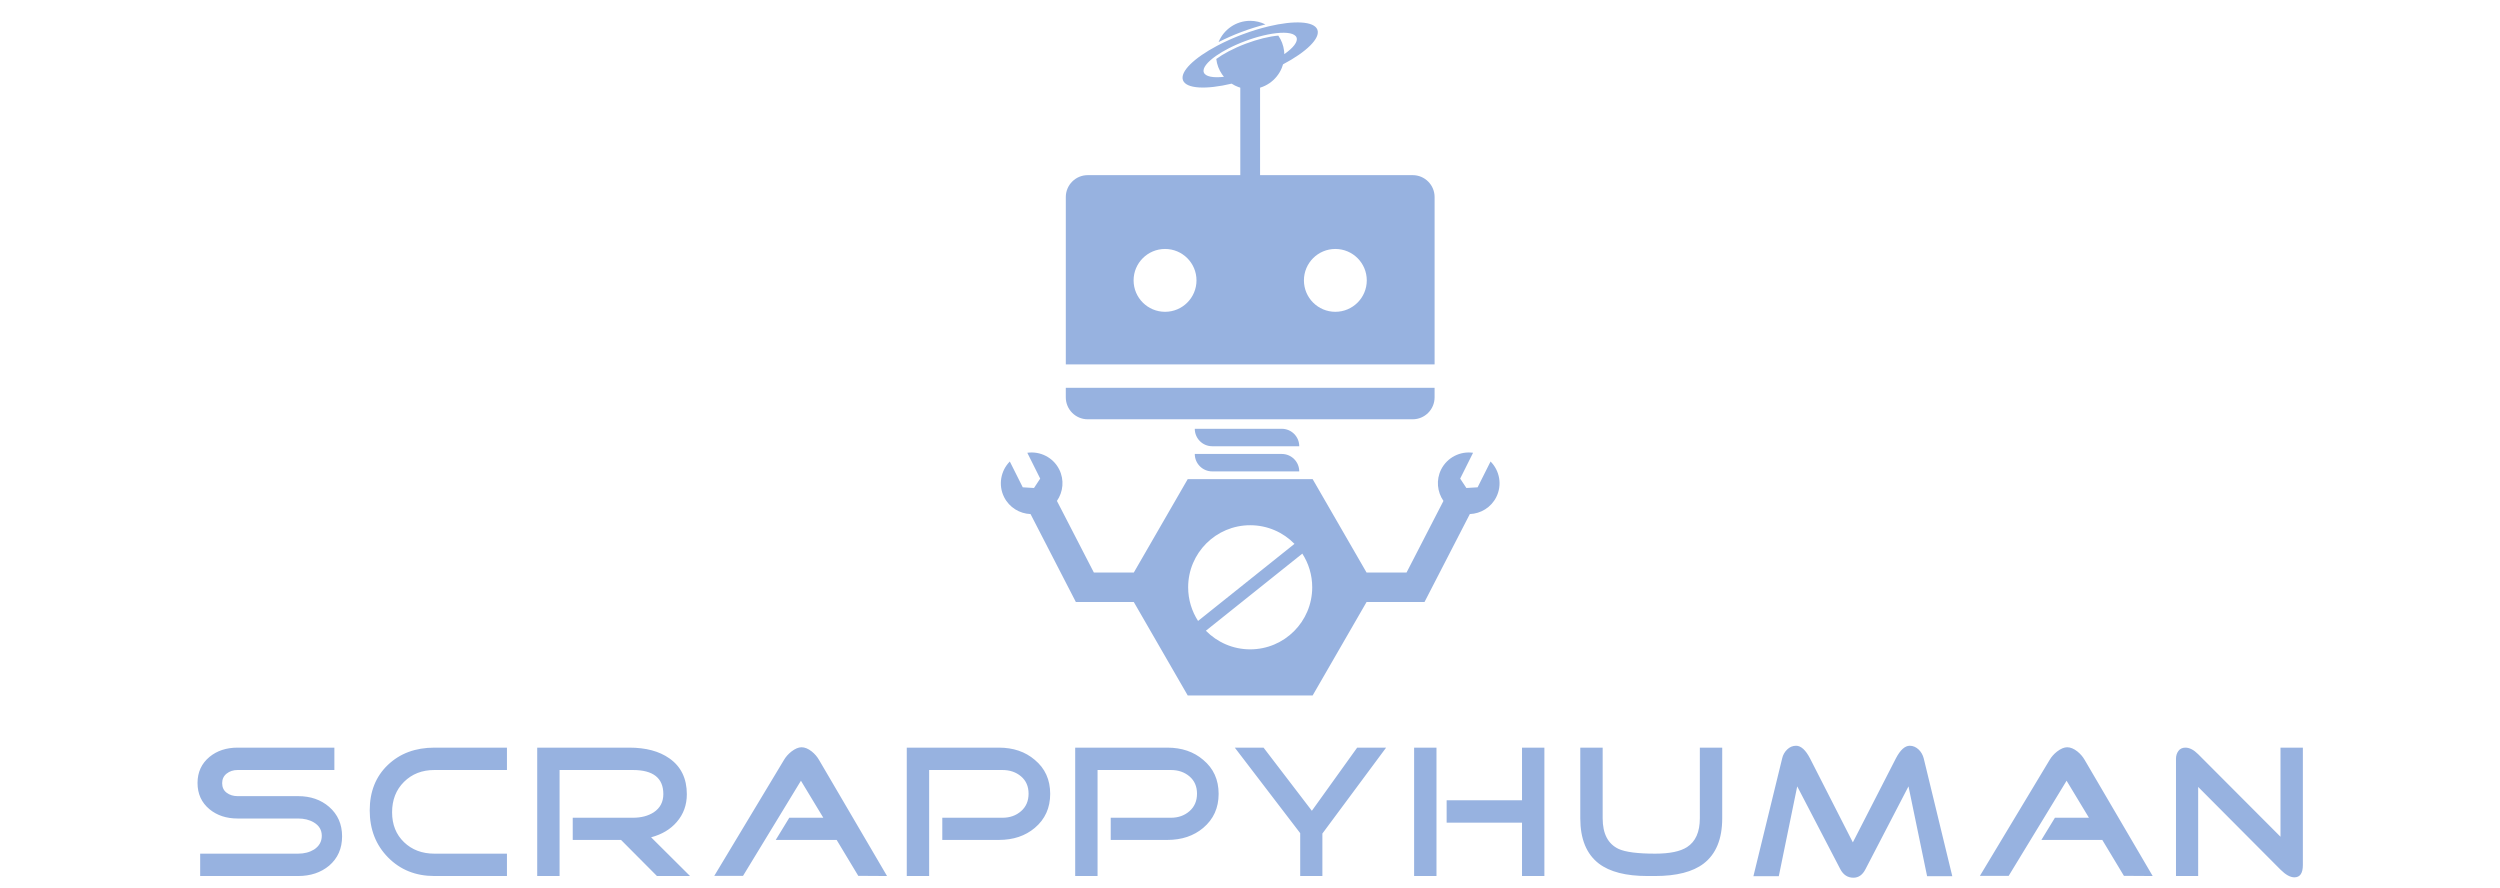 <svg xmlns="http://www.w3.org/2000/svg" viewBox="0 0 2083 740" width="2083" height="740">
	<defs>
		<clipPath clipPathUnits="userSpaceOnUse" id="cp1">
			<path d="M0 -667L2083 -667L2083 1416L0 1416L0 -667Z" />
		</clipPath>
	</defs>
	<style>
		tspan { white-space:pre }
		.shp0 { fill: #97b2e0 } 
	</style>
	<g id="Clip-Path: Page 1" clip-path="url(#cp1)">
		<g id="Page 1">
			<path id="Path 2" fill-rule="evenodd" class="shp0" d="M888.02 331.06L888.02 323.13L1195.3 323.13L1195.3 331.06C1195.3 341.17 1187.12 349.35 1177.04 349.35L906.27 349.35C896.2 349.35 888.02 341.17 888.02 331.06ZM1195.31 164.18L1195.31 303.64L888.03 303.64L888.03 164.18C888.03 154.11 896.21 145.93 906.29 145.93L1033.42 145.93L1033.42 63.14L1049.89 63.14L1049.89 145.93L1177.06 145.93C1187.13 145.93 1195.31 154.11 1195.31 164.18ZM996.92 233.61C996.92 219.15 985.19 207.43 970.73 207.43C956.27 207.43 944.51 219.15 944.51 233.61C944.51 248.07 956.27 259.8 970.73 259.8C985.19 259.8 996.92 248.07 996.92 233.61ZM1138.8 233.61C1138.8 219.15 1127.07 207.43 1112.61 207.43C1098.15 207.43 1086.43 219.15 1086.43 233.61C1086.43 248.07 1098.15 259.8 1112.61 259.8C1127.07 259.8 1138.8 248.07 1138.8 233.61ZM1082.53 371.81L1010.03 371.81C1002 371.81 995.49 365.3 995.49 357.27L1067.99 357.27C1076.02 357.27 1082.53 363.78 1082.53 371.81ZM1067.99 378.24C1076.02 378.24 1082.53 384.74 1082.53 392.77L1010.03 392.77C1002 392.77 995.49 386.26 995.49 378.24L1067.99 378.24Z" />
			<path id="Path 3" fill-rule="evenodd" class="shp0" d="M1246.7 414.18C1242.35 422.85 1233.75 427.97 1224.66 428.32L1186.89 501.61L1138.62 501.61L1093.69 579.47L989.62 579.47L944.69 501.61L896.42 501.61L858.65 428.32C849.56 427.97 840.96 422.85 836.61 414.18C831.55 404.03 833.84 392.13 841.38 384.52L852.16 406.03L861.53 406.59L866.69 398.77L855.95 377.25C866.62 375.74 877.5 381.07 882.56 391.18C886.91 399.89 885.82 409.86 880.63 417.37L911.41 477.04L944.69 477.04L989.62 399.19L1093.69 399.19L1138.62 477.04L1171.93 477.04L1202.68 417.37C1197.49 409.86 1196.4 399.89 1200.75 391.18C1205.84 381.07 1216.72 375.74 1227.36 377.25L1216.62 398.77L1221.78 406.59L1231.15 406.03L1241.93 384.52C1249.51 392.13 1251.79 404.03 1246.7 414.18ZM998.22 517.37L1078.56 453.14C1069.19 443.56 1056.1 437.62 1041.67 437.62C1013.1 437.62 989.97 460.79 989.97 489.33C989.97 499.68 993.02 509.3 998.22 517.37ZM1093.34 489.33C1093.34 478.98 1090.29 469.35 1085.09 461.28L1004.74 525.52C1014.15 535.1 1027.21 541.04 1041.67 541.04C1070.21 541.04 1093.34 517.87 1093.34 489.33ZM285.03 696.85C285.03 706.98 281.42 715.13 274.22 721.29C267.33 727.03 258.71 729.9 248.38 729.9L166.78 729.9L166.78 711.27L248.38 711.27C253.49 711.27 257.93 710.12 261.69 707.82C265.97 705 268.11 701.19 268.11 696.39C268.11 691.59 265.92 687.88 261.53 685.26C257.88 683.07 253.49 681.98 248.38 681.98L197.94 681.98C188.65 681.98 180.87 679.42 174.61 674.3C167.92 668.77 164.58 661.46 164.58 652.37C164.58 643.4 167.92 636.14 174.61 630.6C180.87 625.49 188.65 622.93 197.94 622.93L278.6 622.93L278.6 641.57L197.94 641.57C194.39 641.57 191.37 642.56 188.86 644.54C186.35 646.53 185.1 649.19 185.1 652.53C185.1 655.97 186.35 658.64 188.86 660.52C191.37 662.4 194.39 663.34 197.94 663.34L248.38 663.34C258.71 663.34 267.33 666.31 274.22 672.27C281.42 678.53 285.03 686.73 285.03 696.85ZM422.39 729.9L361.93 729.9C346.37 729.9 333.5 724.73 323.32 714.4C313.14 704.06 308.05 691.01 308.05 675.24C308.05 659.58 313.09 646.95 323.16 637.34C333.24 627.73 346.16 622.93 361.93 622.93L422.39 622.93L422.39 641.57L361.93 641.57C351.69 641.57 343.26 644.86 336.63 651.44C330 658.01 326.69 666.47 326.69 676.81C326.69 687.04 330 695.34 336.63 701.71C343.26 708.08 351.69 711.27 361.93 711.27L422.39 711.27L422.39 729.9ZM574.93 729.9L547.37 729.9L517.45 699.83L477.2 699.83L477.2 681.35L527.32 681.35C534.21 681.35 540.01 679.84 544.7 676.81C550.03 673.26 552.69 668.19 552.69 661.62C552.69 648.25 544.24 641.57 527.32 641.57L466.24 641.57L466.24 729.9L447.6 729.9L447.6 622.93L524.35 622.93C538.13 622.93 549.25 625.9 557.71 631.86C567.41 638.64 572.27 648.62 572.27 661.77C572.27 670.75 569.45 678.48 563.81 684.95C558.59 691.01 551.49 695.24 542.51 697.64L574.93 729.9ZM739.08 729.9L715.11 729.75L697.1 699.83L646.35 699.83L657.63 681.35L685.98 681.35L667.34 650.5L619.1 729.75L595.14 729.75L653.25 633.11C654.71 630.6 656.74 628.31 659.35 626.22C662.49 623.82 665.31 622.62 667.81 622.62C670.52 622.62 673.34 623.76 676.27 626.06C678.78 628.05 680.81 630.39 682.38 633.11L739.08 729.9ZM875.02 661.46C875.02 673.15 870.74 682.6 862.18 689.81C854.24 696.49 844.27 699.83 832.26 699.83L785.12 699.83L785.12 681.35L835.24 681.35C841.4 681.35 846.57 679.52 850.75 675.87C854.92 672.21 857.01 667.36 857.01 661.3C857.01 655.25 854.92 650.44 850.75 646.89C846.57 643.34 841.4 641.57 835.24 641.57L774.16 641.57L774.16 729.9L755.52 729.9L755.52 622.93L832.26 622.93C844.27 622.93 854.24 626.32 862.18 633.11C870.74 640.21 875.02 649.66 875.02 661.46ZM1015.36 661.46C1015.36 673.15 1011.07 682.6 1002.51 689.81C994.58 696.49 984.6 699.83 972.6 699.83L925.45 699.83L925.45 681.35L975.57 681.35C981.73 681.35 986.9 679.52 991.08 675.87C995.25 672.21 997.35 667.36 997.35 661.3C997.35 655.25 995.25 650.44 991.08 646.89C986.9 643.34 981.73 641.57 975.57 641.57L914.49 641.57L914.49 729.9L895.85 729.9L895.85 622.93L972.6 622.93C984.6 622.93 994.58 626.32 1002.51 633.11C1011.07 640.21 1015.36 649.66 1015.36 661.46ZM1154.91 622.93L1101.81 694.51L1101.81 729.9L1083.33 729.9L1083.33 694.19L1028.83 622.93L1052.79 622.93L1093.04 675.55L1130.79 622.93L1154.91 622.93ZM1286.78 729.9L1268.14 729.9L1268.14 685.42L1205.34 685.42L1205.34 666.79L1268.14 666.79L1268.14 622.93L1286.78 622.93L1286.78 729.9ZM1196.88 729.9L1178.24 729.9L1178.24 622.93L1196.88 622.93L1196.88 729.9ZM1434.95 681.82C1434.95 699.05 1429.78 711.63 1419.44 719.56C1410.35 726.46 1396.89 729.9 1379.03 729.9L1372.61 729.9C1354.75 729.9 1341.29 726.46 1332.2 719.56C1321.86 711.63 1316.69 699.05 1316.69 681.82L1316.69 622.93L1335.34 622.93L1335.34 681.82C1335.34 694.66 1339.77 703.17 1348.65 707.35C1354.39 709.96 1364.52 711.27 1379.03 711.27C1391.14 711.27 1400.02 709.44 1405.66 705.79C1412.76 701.19 1416.31 693.2 1416.31 681.82L1416.31 622.93L1434.95 622.93L1434.95 681.82ZM1626.65 730.06L1605.66 730.06L1590.16 655.19L1554.29 724.26C1551.89 728.96 1548.55 731.31 1544.26 731.31C1539.46 731.31 1535.81 728.91 1533.3 724.11L1497.44 655.19L1482.09 730.06L1460.94 730.06L1484.91 631.86C1485.53 629.04 1486.92 626.59 1489.05 624.49C1491.19 622.41 1493.68 621.36 1496.5 621.36C1500.57 621.36 1504.43 624.86 1508.09 631.86L1543.79 701.87L1579.66 631.86C1583.31 624.86 1587.18 621.36 1591.26 621.36C1593.97 621.36 1596.47 622.46 1598.77 624.65C1600.75 626.64 1602.11 629.04 1602.84 631.86L1626.65 730.06ZM1793.61 729.9L1769.65 729.75L1751.63 699.83L1700.89 699.83L1712.16 681.35L1740.51 681.35L1721.88 650.5L1673.64 729.75L1649.67 729.75L1707.78 633.11C1709.24 630.6 1711.27 628.31 1713.89 626.22C1717.02 623.82 1719.84 622.62 1722.35 622.62C1725.06 622.62 1727.88 623.76 1730.8 626.06C1733.31 628.05 1735.35 630.39 1736.91 633.11L1793.61 729.9ZM1918.75 720.66C1918.75 727.55 1916.4 731 1911.7 731C1908.26 731 1904.39 728.86 1900.11 724.58L1831.51 655.66L1831.51 729.9L1813.03 729.9L1813.03 632.17C1813.03 629.66 1813.71 627.5 1815.06 625.67C1816.42 623.84 1818.36 622.93 1820.86 622.93C1824.31 622.93 1827.86 624.76 1831.51 628.41L1900.11 697.17L1900.11 622.93L1918.75 622.93L1918.75 720.66ZM1069.03 53.59C1068.74 54.62 1068.39 55.63 1067.99 56.61C1063.74 66.97 1053.55 74.27 1041.66 74.27C1037.09 74.27 1032.77 73.19 1028.95 71.28C1028 70.8 1027.08 70.27 1026.19 69.7C1004.93 74.75 988.35 74 985.66 66.87C982.98 59.73 994.96 48.25 1014.28 38.04L1014.29 38.04C1017.43 36.38 1020.75 34.76 1024.25 33.2C1024.32 33.16 1024.4 33.13 1024.48 33.09C1025.27 32.74 1026.08 32.39 1026.89 32.04C1027.12 31.94 1027.37 31.84 1027.6 31.74C1028.26 31.46 1028.93 31.17 1029.6 30.9C1030.05 30.71 1030.5 30.53 1030.96 30.35C1031.43 30.16 1031.9 29.97 1032.38 29.78C1033.31 29.41 1034.26 29.05 1035.21 28.69C1037.1 27.98 1038.97 27.31 1040.83 26.67C1040.85 26.67 1040.86 26.66 1040.88 26.65C1042.73 26.02 1044.57 25.43 1046.38 24.87C1046.4 24.86 1046.42 24.86 1046.44 24.85C1048.26 24.29 1050.05 23.77 1051.82 23.29C1051.84 23.29 1051.85 23.28 1051.87 23.28C1053.62 22.8 1055.36 22.35 1057.07 21.95C1057.09 21.94 1057.1 21.94 1057.13 21.93C1078.39 16.88 1094.96 17.62 1097.65 24.76C1100.33 31.9 1088.36 43.39 1069.03 53.59ZM1080.3 31.29C1078.99 27.79 1072.58 26.63 1063.54 27.62C1058.95 28.12 1053.68 29.18 1048.05 30.76C1047.95 30.79 1047.86 30.82 1047.76 30.85C1046.72 31.14 1045.67 31.46 1044.61 31.79C1044.48 31.83 1044.34 31.87 1044.21 31.92C1043.15 32.25 1042.1 32.6 1041.03 32.96C1040.91 33.01 1040.79 33.05 1040.67 33.09C1039.56 33.48 1038.45 33.87 1037.33 34.3C1036.21 34.72 1035.11 35.15 1034.03 35.59C1033.91 35.64 1033.78 35.69 1033.66 35.74C1032.63 36.16 1031.61 36.59 1030.61 37.03C1030.46 37.09 1030.32 37.15 1030.18 37.22C1029.18 37.66 1028.2 38.11 1027.24 38.56C1027.13 38.61 1027.02 38.67 1026.91 38.72C1025.91 39.19 1024.94 39.67 1023.99 40.15C1023.96 40.17 1023.93 40.18 1023.9 40.2C1019.86 42.26 1016.26 44.41 1013.22 46.53C1005.76 51.75 1001.7 56.85 1003.02 60.34C1004.33 63.84 1010.74 65 1019.78 64.01C1019.23 63.35 1018.71 62.67 1018.23 61.96C1015.65 58.23 1013.95 53.86 1013.4 49.13C1019.05 44.99 1027.4 40.38 1038.1 36.35C1047.86 32.68 1057.43 30.33 1065.09 29.67C1067.67 33.4 1069.37 37.79 1069.92 42.52C1070.02 43.37 1070.08 44.23 1070.1 45.1C1077.56 39.88 1081.61 34.78 1080.3 31.29ZM1034.44 26.63C1027.89 29.09 1021.38 31.96 1015.31 35.06C1019.55 24.68 1029.74 17.35 1041.66 17.35C1046.22 17.35 1050.54 18.44 1054.37 20.35C1047.93 21.98 1041.2 24.09 1034.44 26.63Z" />
		</g>
	</g>
</svg>
